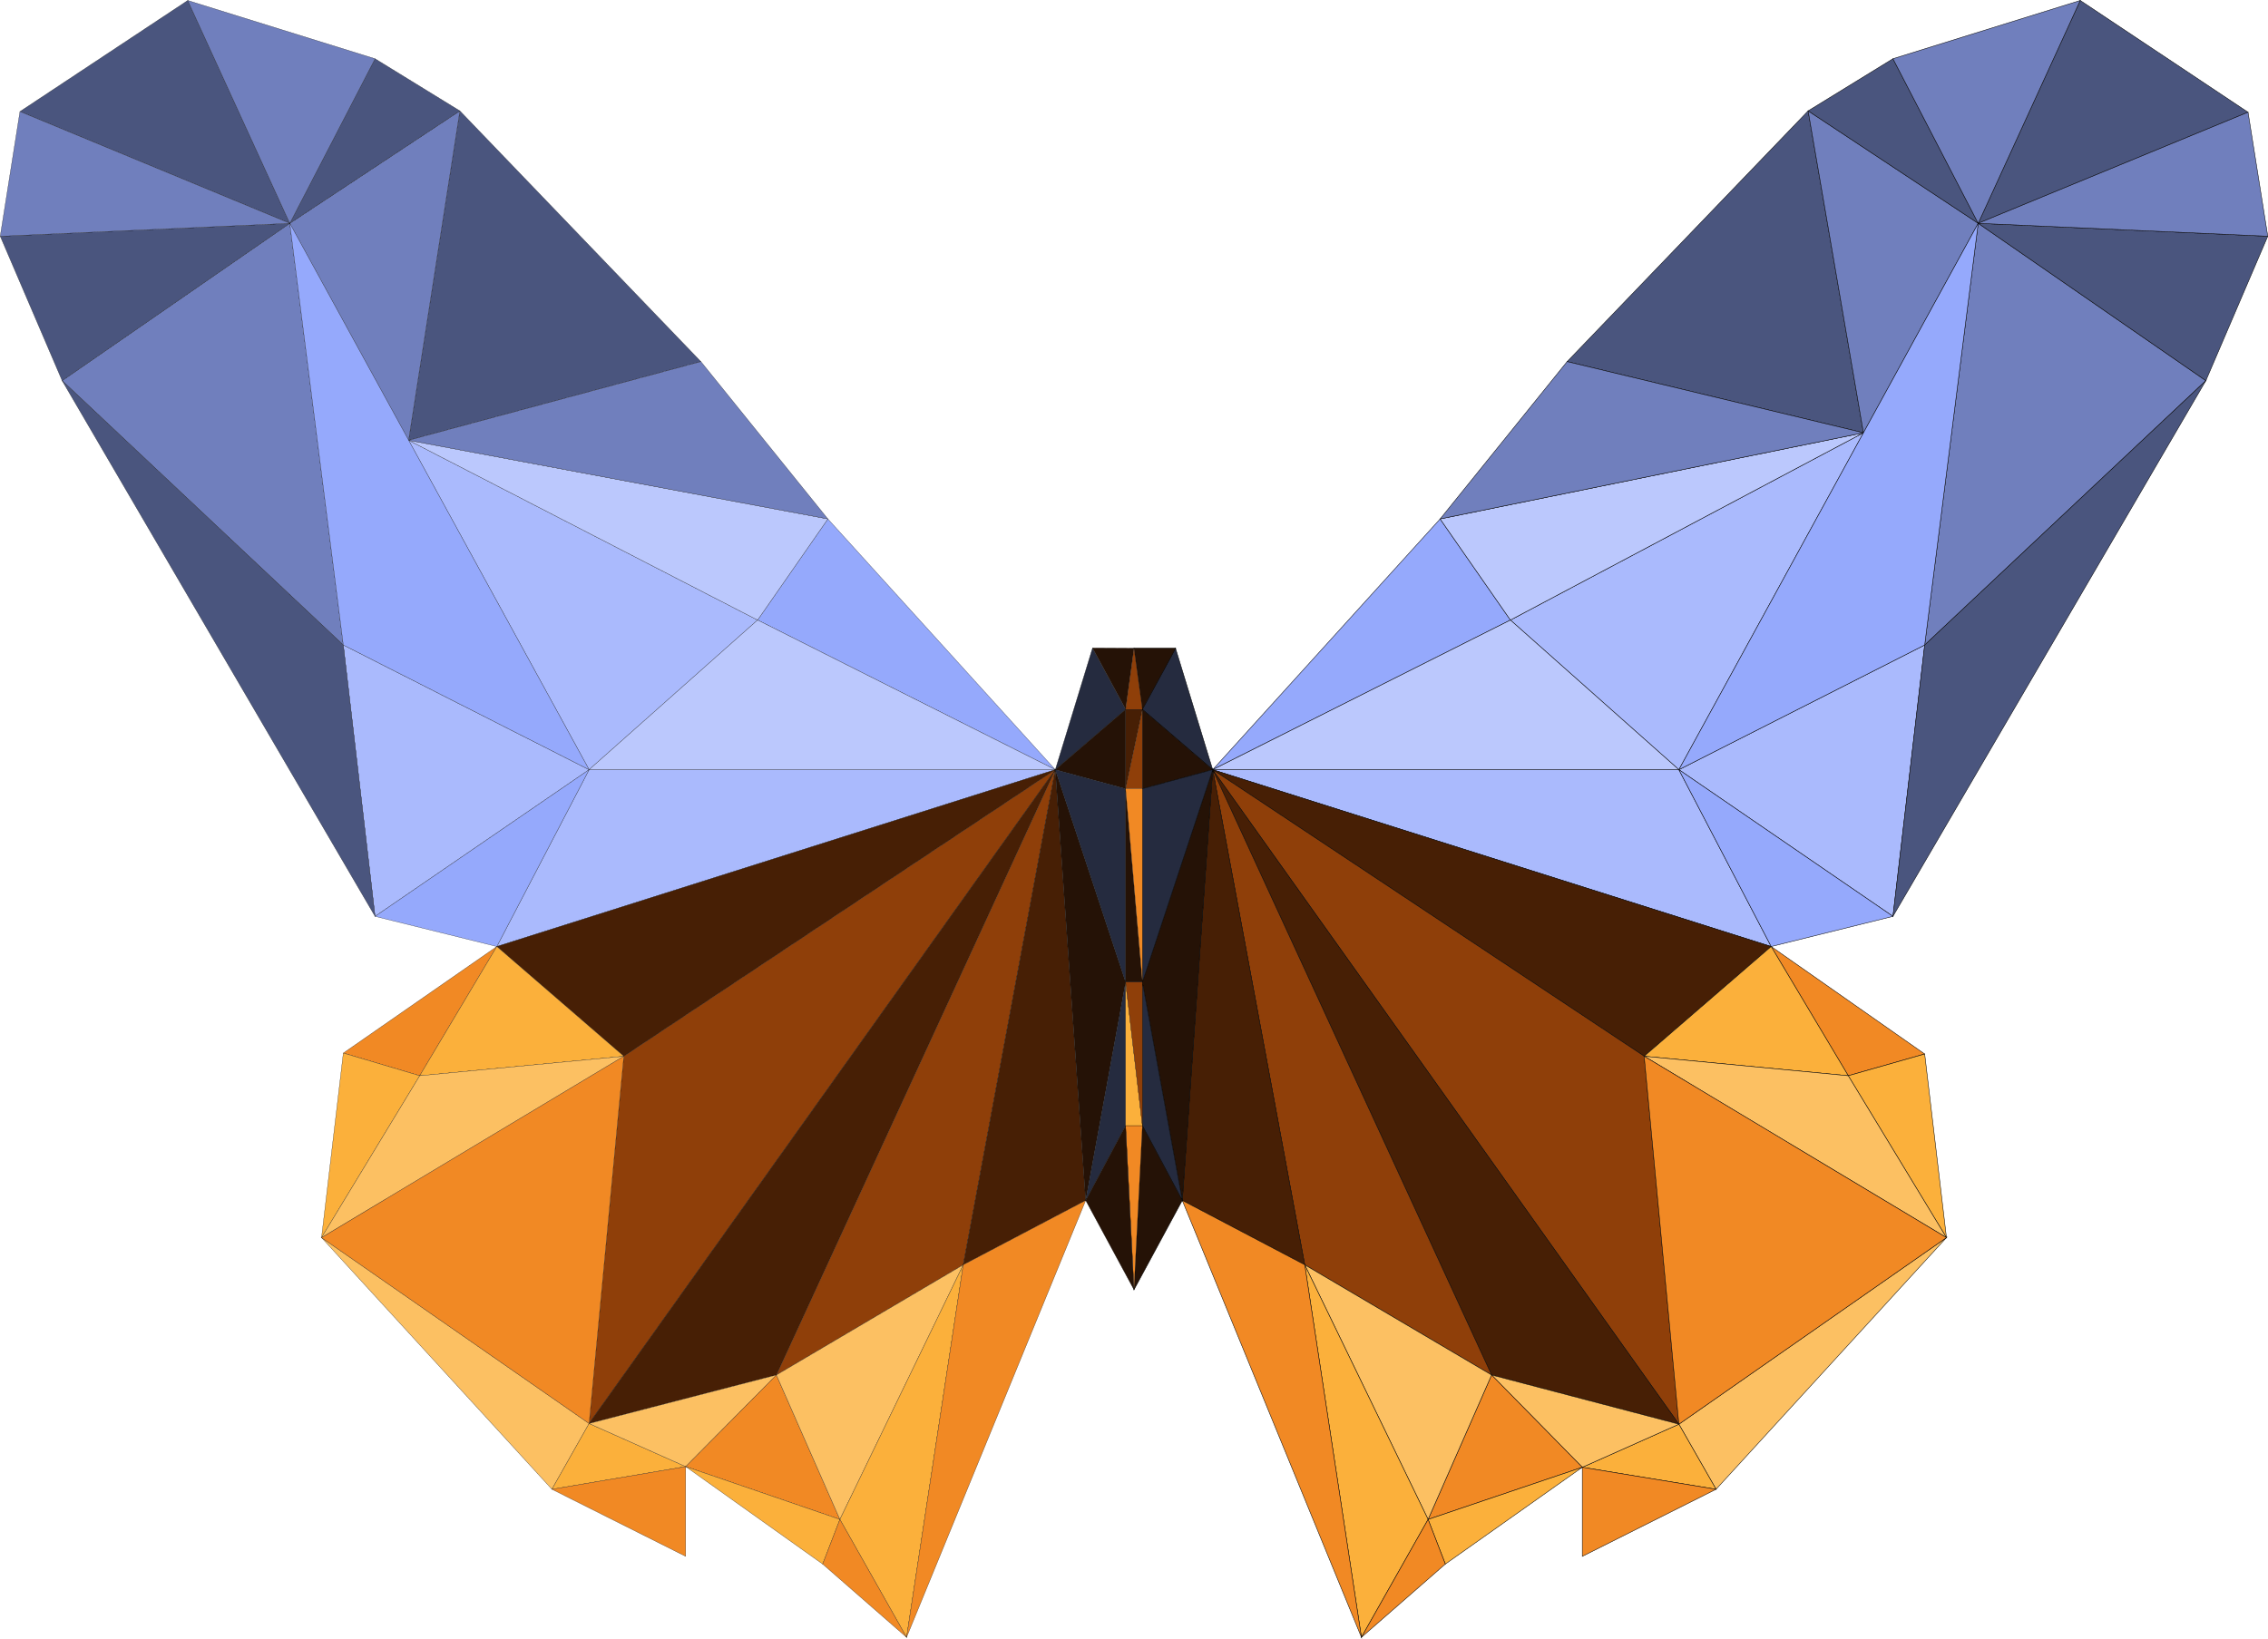 <?xml version="1.0" encoding="utf-8"?>
<!-- Generator: Adobe Illustrator 24.1.0, SVG Export Plug-In . SVG Version: 6.00 Build 0)  -->
<svg version="1.1" baseProfile="tiny" id="央铋_1"
	 xmlns="http://www.w3.org/2000/svg" xmlns:xlink="http://www.w3.org/1999/xlink" x="0px" y="0px" viewBox="0 0 1000.2 723"
	 xml:space="preserve">
<g>
	<g>
		<polygon fill="#95A9FC" stroke="#000000" stroke-width="0.2" stroke-miterlimit="10" points="635.1,228.9 534.8,339.5 
			666.1,273.5 		"/>
		<polygon fill="#AABAFD" stroke="#000000" stroke-width="0.2" stroke-miterlimit="10" points="666.1,273.5 740.4,339.5 
			821.8,190.9 		"/>
		<polygon fill="#4A557E" stroke="#000000" stroke-width="0.2" stroke-miterlimit="10" points="797.4,48.9 691.1,159.5 821.8,190.9 
					"/>
		<polygon fill="#BBC8FD" stroke="#000000" stroke-width="0.2" stroke-miterlimit="10" points="821.8,190.9 635.1,228.9 
			666.1,273.5 		"/>
		<polygon fill="#707FBD" stroke="#000000" stroke-width="0.2" stroke-miterlimit="10" points="691.1,159.5 635.1,228.9 
			821.8,190.9 		"/>
		<polygon fill="#BBC8FD" stroke="#000000" stroke-width="0.2" stroke-miterlimit="10" points="666.1,273.5 534.8,339.5 
			740.4,339.5 		"/>
		<polygon fill="#707FBD" stroke="#000000" stroke-width="0.2" stroke-miterlimit="10" points="872.4,98.5 797.4,48.9 821.8,190.9 
					"/>
		<polygon fill="#707FBD" stroke="#000000" stroke-width="0.2" stroke-miterlimit="10" points="848.8,284.5 972.8,167.9 872.4,98.5 
					"/>
		<polygon fill="#AABAFD" stroke="#000000" stroke-width="0.2" stroke-miterlimit="10" points="740.4,339.5 834.8,404.2 
			848.8,284.5 		"/>
		<polygon fill="#AABAFD" stroke="#000000" stroke-width="0.2" stroke-miterlimit="10" points="534.8,339.5 781.1,417.5 
			740.4,339.5 		"/>
		<polygon fill="#95A9FC" stroke="#000000" stroke-width="0.2" stroke-miterlimit="10" points="740.4,339.5 781.1,417.5 
			834.8,404.2 		"/>
		<polygon fill="#4A557E" stroke="#000000" stroke-width="0.2" stroke-miterlimit="10" points="834.8,404.2 972.8,167.9 
			848.8,284.5 		"/>
		<polygon fill="#95A9FC" stroke="#000000" stroke-width="0.2" stroke-miterlimit="10" points="872.4,98.5 740.4,339.5 848.8,284.5 
					"/>
		<polygon fill="#4A557E" stroke="#000000" stroke-width="0.2" stroke-miterlimit="10" points="972.8,167.9 1000.1,104.2 
			872.4,98.5 		"/>
		<polygon fill="#4A557E" stroke="#000000" stroke-width="0.2" stroke-miterlimit="10" points="834.8,25.9 797.4,48.9 872.4,98.5 		
			"/>
		<polygon fill="#4A557E" stroke="#000000" stroke-width="0.2" stroke-miterlimit="10" points="991.4,49.5 917.4,0.2 872.4,98.5 		
			"/>
		<polygon fill="#707FBD" stroke="#000000" stroke-width="0.2" stroke-miterlimit="10" points="917.4,0.2 834.8,25.9 872.4,98.5 		
			"/>
		<polygon fill="#707FBD" stroke="#000000" stroke-width="0.2" stroke-miterlimit="10" points="1000.1,104.2 991.4,49.5 872.4,98.5 
					"/>
		<polygon fill="#F18924" stroke="#000000" stroke-width="0.2" stroke-miterlimit="10" points="848.8,464.9 781.1,417.5 
			815.1,474.5 		"/>
		<polygon fill="#471F05" stroke="#000000" stroke-width="0.2" stroke-miterlimit="10" points="725.1,465.9 781.1,417.5 
			534.8,339.5 		"/>
		<polygon fill="#FBB03B" stroke="#000000" stroke-width="0.2" stroke-miterlimit="10" points="858.4,545.9 848.8,464.9 
			815.1,474.5 		"/>
		<polygon fill="#FBB03B" stroke="#000000" stroke-width="0.2" stroke-miterlimit="10" points="815.1,474.5 781.1,417.5 
			725.1,465.9 		"/>
		<polygon fill="#8F3F09" stroke="#000000" stroke-width="0.2" stroke-miterlimit="10" points="725.1,465.9 534.8,339.5 
			740.4,628.2 		"/>
		<polygon fill="#FCC062" stroke="#000000" stroke-width="0.2" stroke-miterlimit="10" points="756.8,656.9 858.4,545.9 
			740.4,628.2 		"/>
		<polygon fill="#FCC062" stroke="#000000" stroke-width="0.2" stroke-miterlimit="10" points="725.1,465.9 858.4,545.9 
			815.1,474.5 		"/>
		<polygon fill="#471F05" stroke="#000000" stroke-width="0.2" stroke-miterlimit="10" points="740.4,628.2 534.8,339.5 
			657.8,606.5 		"/>
		<polygon fill="#FBB03B" stroke="#000000" stroke-width="0.2" stroke-miterlimit="10" points="697.8,647.2 756.8,656.9 
			740.4,628.2 		"/>
		<polygon fill="#F18924" stroke="#000000" stroke-width="0.2" stroke-miterlimit="10" points="740.4,628.2 858.4,545.9 
			725.1,465.9 		"/>
		<polygon fill="#FCC062" stroke="#000000" stroke-width="0.2" stroke-miterlimit="10" points="697.8,647.2 740.4,628.2 
			657.8,606.5 		"/>
		<polygon fill="#8F3F09" stroke="#000000" stroke-width="0.2" stroke-miterlimit="10" points="657.8,606.5 534.8,339.5 
			575.4,557.9 		"/>
		<polygon fill="#F18924" stroke="#000000" stroke-width="0.2" stroke-miterlimit="10" points="629.8,670.2 697.8,647.2 
			657.8,606.5 		"/>
		<polygon fill="#FCC062" stroke="#000000" stroke-width="0.2" stroke-miterlimit="10" points="575.4,557.9 629.8,670.2 
			657.8,606.5 		"/>
		<polygon fill="#F18924" stroke="#000000" stroke-width="0.2" stroke-miterlimit="10" points="697.8,686.5 756.8,656.9 
			697.8,647.2 		"/>
		<polygon fill="#FBB03B" stroke="#000000" stroke-width="0.2" stroke-miterlimit="10" points="629.8,670.2 637.4,689.9 
			697.8,647.2 		"/>
		<polygon fill="#FBB03B" stroke="#000000" stroke-width="0.2" stroke-miterlimit="10" points="575.4,557.9 600.4,722.2 
			629.8,670.2 		"/>
		<polygon fill="#F18924" stroke="#000000" stroke-width="0.2" stroke-miterlimit="10" points="600.4,722.2 637.4,689.9 
			629.8,670.2 		"/>
		<polygon fill="#471F05" stroke="#000000" stroke-width="0.2" stroke-miterlimit="10" points="534.8,339.5 521.4,529.5 
			575.4,557.9 		"/>
		<polygon fill="#F18924" stroke="#000000" stroke-width="0.2" stroke-miterlimit="10" points="521.4,529.5 600.4,722.2 
			575.4,557.9 		"/>
		<polygon fill="#252B3F" stroke="#000000" stroke-width="0.2" stroke-miterlimit="10" points="518.4,285.9 503.8,312.9 
			534.8,339.5 		"/>
		<polygon fill="#251206" stroke="#000000" stroke-width="0.2" stroke-miterlimit="10" points="503.8,433.2 521.4,529.5 
			534.8,339.5 		"/>
		<polygon fill="#251206" stroke="#000000" stroke-width="0.2" stroke-miterlimit="10" points="534.8,339.5 503.8,312.9 
			503.8,347.9 		"/>
		<polygon fill="#252B3F" stroke="#000000" stroke-width="0.2" stroke-miterlimit="10" points="503.8,433.2 534.8,339.5 
			503.8,347.9 		"/>
		<polygon fill="#252B3F" stroke="#000000" stroke-width="0.2" stroke-miterlimit="10" points="503.8,496.5 521.4,529.5 
			503.8,433.2 		"/>
		<path fill="#251206" stroke="#000000" stroke-width="0.2" stroke-miterlimit="10" d="M500.1,285.9L500.1,285.9l3.7,27l14.7-27
			H500.1z"/>
		<polygon fill="#251206" stroke="#000000" stroke-width="0.2" stroke-miterlimit="10" points="500.1,568.9 521.4,529.5 
			503.8,496.5 		"/>
	</g>
	<g>
		<polygon fill="#95A9FC" stroke="#000000" stroke-width="0.1" stroke-miterlimit="10" points="465.4,339.5 365.1,228.9 
			334.1,273.5 		"/>
		<polygon fill="#AABAFD" stroke="#000000" stroke-width="0.1" stroke-miterlimit="10" points="180.2,194.2 259.8,339.5 
			334.1,273.5 		"/>
		<polygon fill="#4A557E" stroke="#000000" stroke-width="0.1" stroke-miterlimit="10" points="309.1,159.5 202.8,48.9 180.2,194.2 
					"/>
		<polygon fill="#BBC8FD" stroke="#000000" stroke-width="0.1" stroke-miterlimit="10" points="334.1,273.5 365.1,228.9 
			180.2,194.2 		"/>
		<polygon fill="#707FBD" stroke="#000000" stroke-width="0.1" stroke-miterlimit="10" points="365.1,228.9 309.1,159.5 
			180.2,194.2 		"/>
		<polygon fill="#BBC8FD" stroke="#000000" stroke-width="0.1" stroke-miterlimit="10" points="259.8,339.5 465.4,339.5 
			334.1,273.5 		"/>
		<polygon fill="#707FBD" stroke="#000000" stroke-width="0.1" stroke-miterlimit="10" points="180.2,194.2 202.8,48.9 127.8,98.5 
					"/>
		<polygon fill="#707FBD" stroke="#000000" stroke-width="0.1" stroke-miterlimit="10" points="127.8,98.5 27.4,167.9 151.4,284.5 
					"/>
		<polygon fill="#AABAFD" stroke="#000000" stroke-width="0.1" stroke-miterlimit="10" points="151.4,284.5 165.4,404.2 
			259.8,339.5 		"/>
		<polygon fill="#AABAFD" stroke="#000000" stroke-width="0.1" stroke-miterlimit="10" points="259.8,339.5 219.1,417.5 
			465.4,339.5 		"/>
		<polygon fill="#95A9FC" stroke="#000000" stroke-width="0.1" stroke-miterlimit="10" points="165.4,404.2 219.1,417.5 
			259.8,339.5 		"/>
		<polygon fill="#4A557E" stroke="#000000" stroke-width="0.1" stroke-miterlimit="10" points="27.4,167.9 165.4,404.2 151.4,284.5 
					"/>
		<polygon fill="#95A9FC" stroke="#000000" stroke-width="0.1" stroke-miterlimit="10" points="127.8,98.5 151.4,284.5 259.8,339.5 
					"/>
		<polygon fill="#4A557E" stroke="#000000" stroke-width="0.1" stroke-miterlimit="10" points="0.1,104.2 27.4,167.9 127.8,98.5 		
			"/>
		<polygon fill="#4A557E" stroke="#000000" stroke-width="0.1" stroke-miterlimit="10" points="202.8,48.9 165.4,25.9 127.8,98.5 		
			"/>
		<polygon fill="#4A557E" stroke="#000000" stroke-width="0.1" stroke-miterlimit="10" points="82.8,0.2 8.8,49.2 127.8,98.5 		"/>
		<polygon fill="#707FBD" stroke="#000000" stroke-width="0.1" stroke-miterlimit="10" points="165.4,25.9 82.8,0.2 127.8,98.5 		
			"/>
		<polygon fill="#707FBD" stroke="#000000" stroke-width="0.1" stroke-miterlimit="10" points="8.8,49.2 0.1,104.2 127.8,98.5 		"/>
		<polygon fill="#F18924" stroke="#000000" stroke-width="0.1" stroke-miterlimit="10" points="219.1,417.5 151.4,464.5 
			185.1,474.5 		"/>
		<polygon fill="#471F05" stroke="#000000" stroke-width="0.1" stroke-miterlimit="10" points="465.4,339.5 219.1,417.5 
			275.1,465.9 		"/>
		<polygon fill="#FBB03B" stroke="#000000" stroke-width="0.1" stroke-miterlimit="10" points="151.4,464.5 141.8,545.9 
			185.1,474.5 		"/>
		<polygon fill="#FBB03B" stroke="#000000" stroke-width="0.1" stroke-miterlimit="10" points="275.1,465.9 219.1,417.5 
			185.1,474.5 		"/>
		<polygon fill="#8F3F09" stroke="#000000" stroke-width="0.1" stroke-miterlimit="10" points="259.8,627.9 465.4,339.5 
			275.1,465.9 		"/>
		<polygon fill="#FCC062" stroke="#000000" stroke-width="0.1" stroke-miterlimit="10" points="141.8,545.9 243.4,656.9 
			259.8,627.9 		"/>
		<polygon fill="#FCC062" stroke="#000000" stroke-width="0.1" stroke-miterlimit="10" points="185.1,474.5 141.8,545.9 
			275.1,465.9 		"/>
		<polygon fill="#471F05" stroke="#000000" stroke-width="0.1" stroke-miterlimit="10" points="342.4,606.5 465.4,339.5 
			259.8,627.9 		"/>
		<polygon fill="#FBB03B" stroke="#000000" stroke-width="0.1" stroke-miterlimit="10" points="259.8,627.9 243.4,656.9 
			302.4,646.9 		"/>
		<polygon fill="#F18924" stroke="#000000" stroke-width="0.1" stroke-miterlimit="10" points="275.1,465.9 141.8,545.9 
			259.8,627.9 		"/>
		<polygon fill="#FCC062" stroke="#000000" stroke-width="0.1" stroke-miterlimit="10" points="259.8,627.9 302.4,646.9 
			342.4,606.5 		"/>
		<polygon fill="#8F3F09" stroke="#000000" stroke-width="0.1" stroke-miterlimit="10" points="424.8,557.9 465.4,339.5 
			342.4,606.5 		"/>
		<polygon fill="#F18924" stroke="#000000" stroke-width="0.1" stroke-miterlimit="10" points="302.4,646.9 370.4,670.2 
			342.4,606.5 		"/>
		<polygon fill="#FCC062" stroke="#000000" stroke-width="0.1" stroke-miterlimit="10" points="370.4,670.2 424.8,557.9 
			342.4,606.5 		"/>
		<polygon fill="#F18924" stroke="#000000" stroke-width="0.1" stroke-miterlimit="10" points="243.4,656.9 302.4,686.5 
			302.4,646.9 		"/>
		<polygon fill="#FBB03B" stroke="#000000" stroke-width="0.1" stroke-miterlimit="10" points="302.4,646.9 362.8,689.9 
			370.4,670.2 		"/>
		<polygon fill="#FBB03B" stroke="#000000" stroke-width="0.1" stroke-miterlimit="10" points="370.4,670.2 399.8,722.2 
			424.8,557.9 		"/>
		<polygon fill="#F18924" stroke="#000000" stroke-width="0.1" stroke-miterlimit="10" points="362.8,689.9 399.8,722.2 
			370.4,670.2 		"/>
		<polygon fill="#471F05" stroke="#000000" stroke-width="0.1" stroke-miterlimit="10" points="424.8,557.9 478.8,529.5 
			465.4,339.5 		"/>
		<polygon fill="#F18924" stroke="#000000" stroke-width="0.1" stroke-miterlimit="10" points="399.8,722.2 478.8,529.5 
			424.8,557.9 		"/>
		<polygon fill="#252B3F" stroke="#000000" stroke-width="0.1" stroke-miterlimit="10" points="481.8,285.9 465.4,339.5 
			496.4,312.9 		"/>
		<polygon fill="#251206" stroke="#000000" stroke-width="0.1" stroke-miterlimit="10" points="465.4,339.5 478.8,529.5 
			496.4,433.2 		"/>
		<polygon fill="#251206" stroke="#000000" stroke-width="0.1" stroke-miterlimit="10" points="496.4,312.9 465.4,339.5 
			496.4,347.9 		"/>
		<polygon fill="#252B3F" stroke="#000000" stroke-width="0.1" stroke-miterlimit="10" points="496.4,347.9 465.4,339.5 
			496.4,433.2 		"/>
		<polygon fill="#252B3F" stroke="#000000" stroke-width="0.1" stroke-miterlimit="10" points="496.4,433.2 478.8,529.5 
			496.4,496.5 		"/>
		<path fill="#251206" stroke="#000000" stroke-width="0.1" stroke-miterlimit="10" d="M500.1,285.9l-18.3-0.1l14.6,27L500.1,285.9z
			"/>
		<polygon fill="#F18924" stroke="#000000" stroke-width="0.1" stroke-miterlimit="10" points="496.4,496.5 500.1,568.9 
			503.8,496.5 		"/>
		<polygon fill="#251206" stroke="#000000" stroke-width="0.1" stroke-miterlimit="10" points="478.8,529.5 500.1,568.9 
			496.4,496.5 		"/>
		<polygon fill="#FBB03B" stroke="#000000" stroke-width="0.1" stroke-miterlimit="10" points="496.4,496.5 503.8,496.5 
			496.4,433.2 		"/>
		<polygon fill="#251206" stroke="#000000" stroke-width="0.1" stroke-miterlimit="10" points="496.4,433.2 503.8,433.2 
			496.4,347.9 		"/>
		<polygon fill="#471F05" stroke="#000000" stroke-width="0.1" stroke-miterlimit="10" points="496.4,347.9 503.8,312.9 
			496.4,312.9 		"/>
		<polygon fill="#8F3F09" stroke="#000000" stroke-width="0.1" stroke-miterlimit="10" points="496.4,312.9 503.8,312.9 
			500.1,285.9 		"/>
		<polygon fill="#8F3F09" stroke="#000000" stroke-width="0.1" stroke-miterlimit="10" points="503.8,347.9 503.8,312.9 
			496.4,347.9 		"/>
		<polygon fill="#8F3F09" stroke="#000000" stroke-width="0.1" stroke-miterlimit="10" points="503.8,496.5 503.8,433.2 
			496.4,433.2 		"/>
		<polygon fill="#F18924" stroke="#000000" stroke-width="0.1" stroke-miterlimit="10" points="496.4,347.9 503.8,433.2 
			503.8,347.9 		"/>
	</g>
</g>
</svg>
